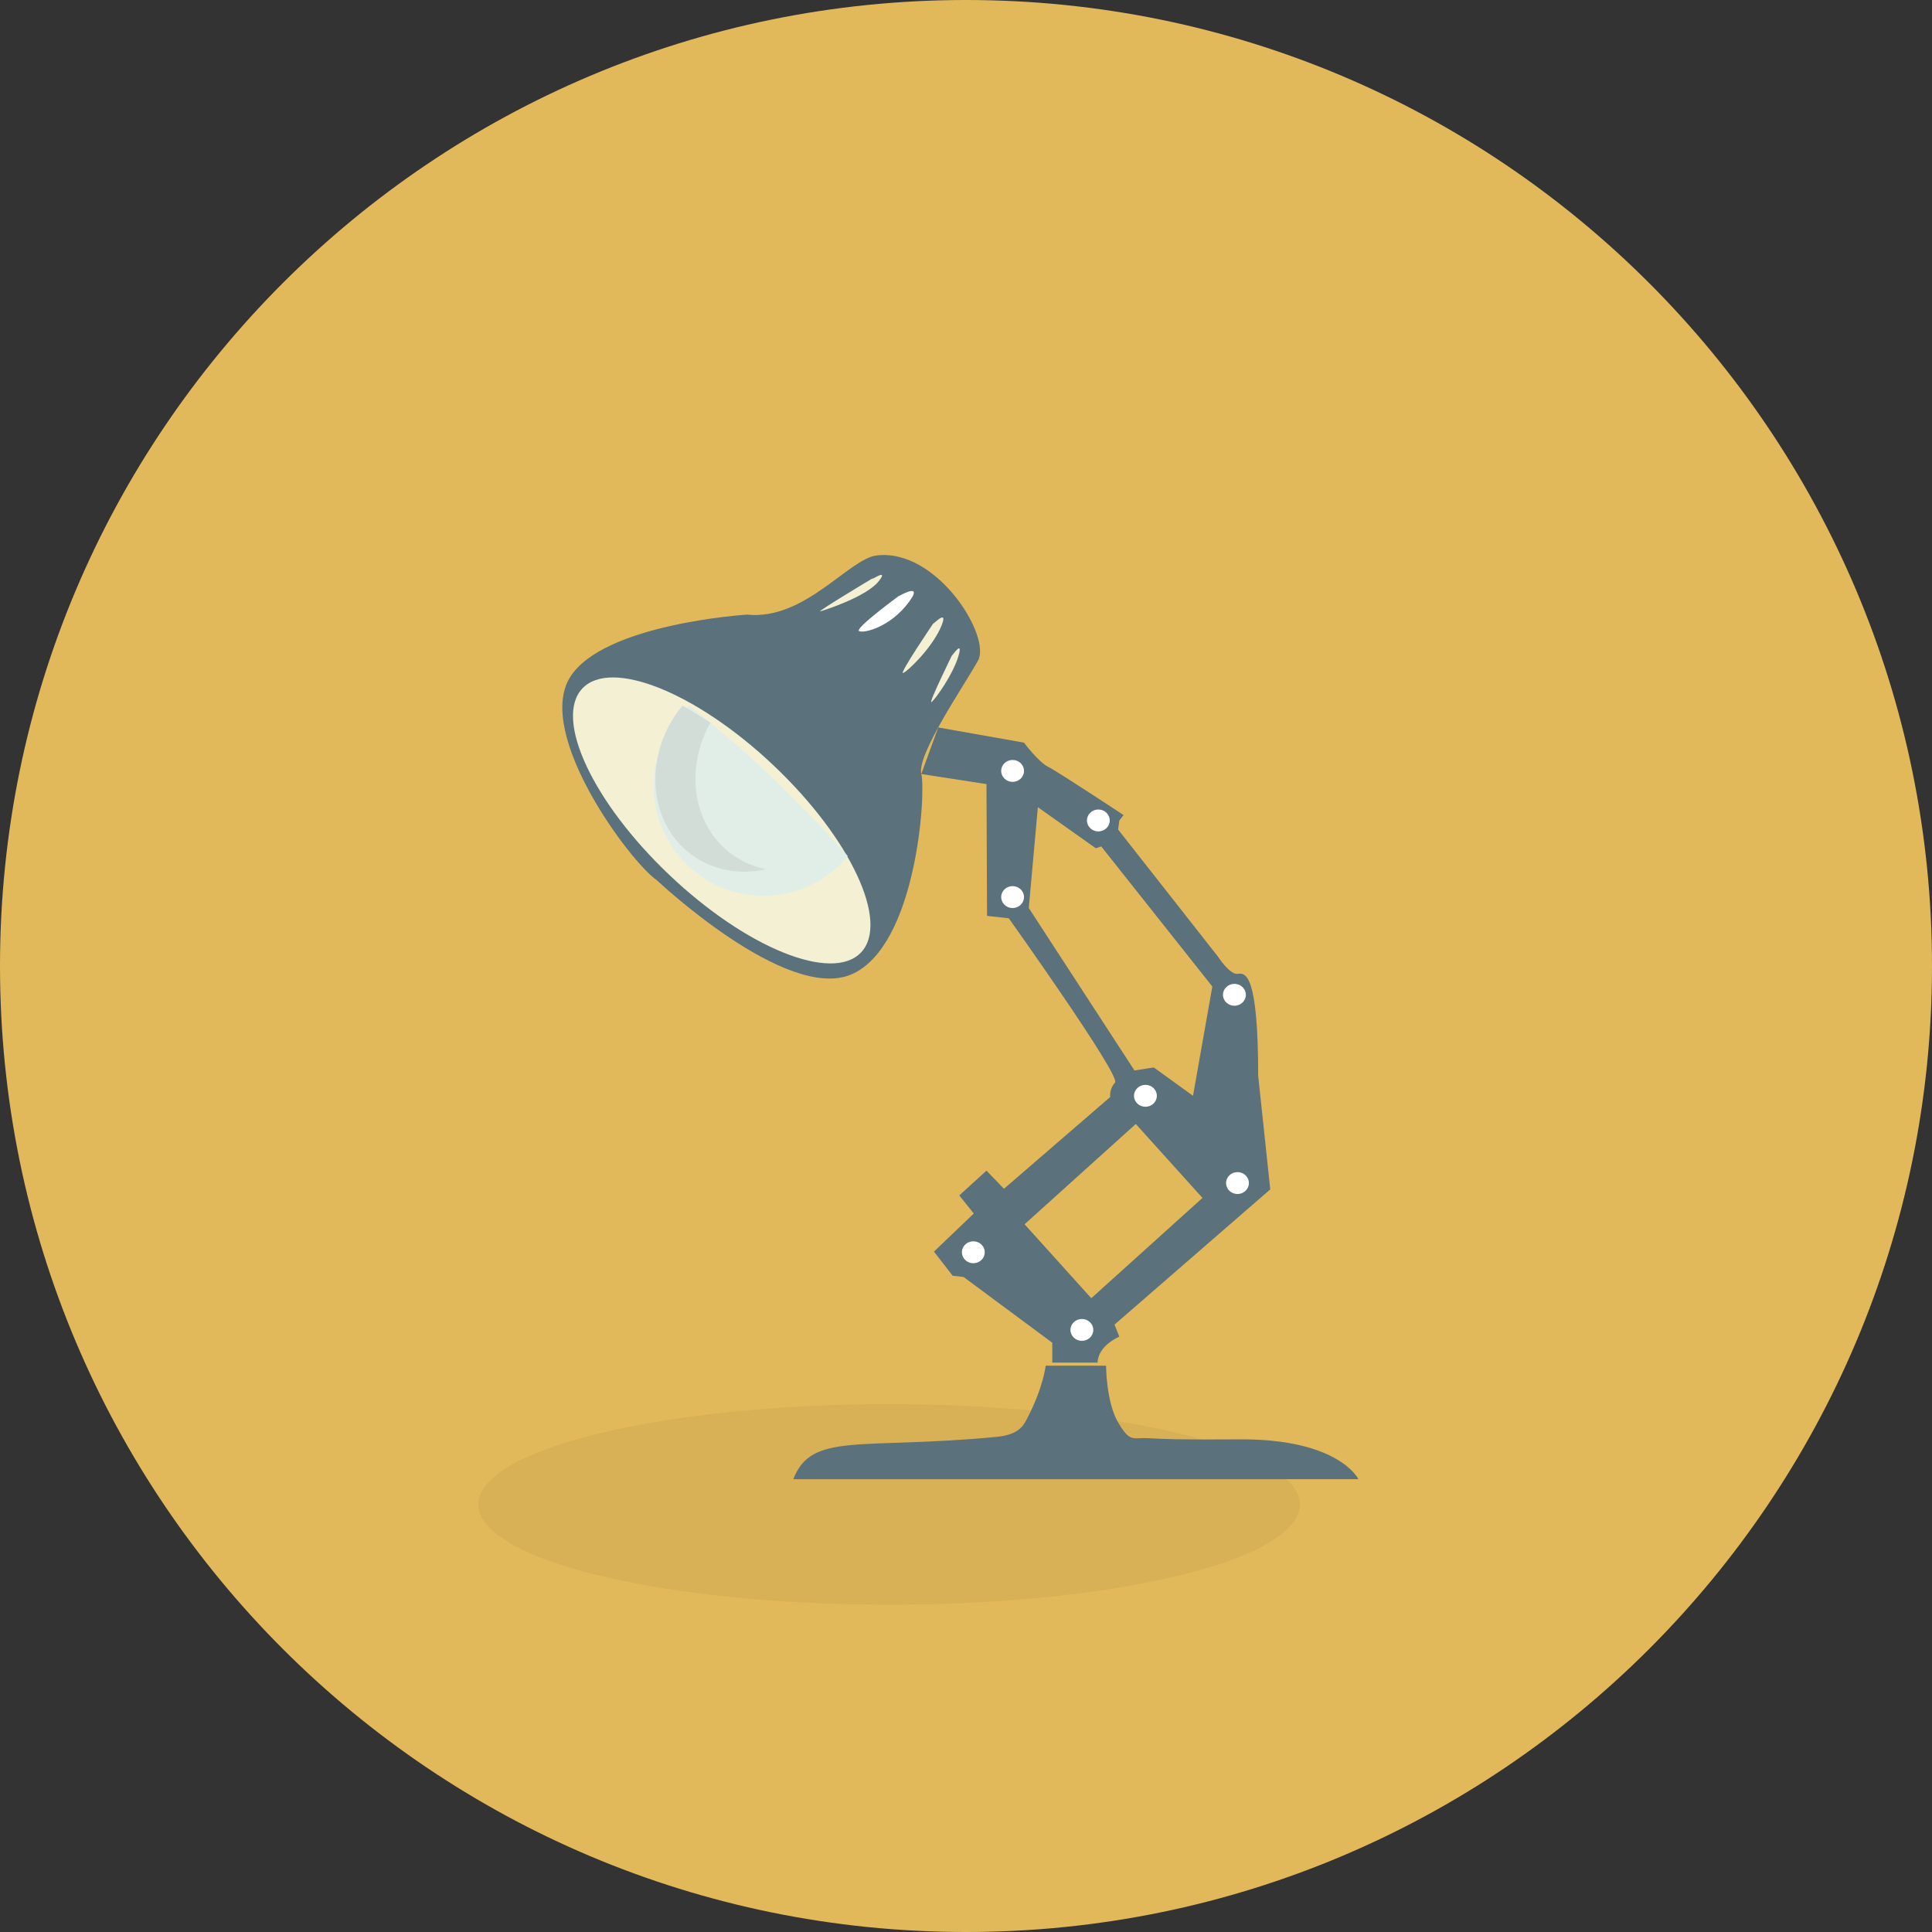 <?xml version="1.0" encoding="utf-8"?>
<!-- Generator: Adobe Illustrator 16.0.0, SVG Export Plug-In . SVG Version: 6.00 Build 0)  -->
<!DOCTYPE svg PUBLIC "-//W3C//DTD SVG 1.1//EN" "http://www.w3.org/Graphics/SVG/1.1/DTD/svg11.dtd">
<svg version="1.1" id="Calque_1" xmlns="http://www.w3.org/2000/svg" xmlns:xlink="http://www.w3.org/1999/xlink" x="0px" y="0px"
	 width="100px" height="100px" viewBox="0 0 100 100" enable-background="new 0 0 100 100" xml:space="preserve">
<rect x="0" y="0" width="100" height="100" fill="#333333" stroke="none"/>
<g id="Calque_14">
	<path fill="#E2B95A" d="M50,0c27.613,0,50,22.386,50,50s-22.387,50-50,50C22.386,100,0,77.614,0,50S22.386,0,50,0z"/>
</g>
<ellipse opacity="0.2" fill="#B28E46" enable-background="new    " cx="46.018" cy="77.871" rx="21.264" ry="5.191"/>
<g id="Calque_1_1_">
	<path display="none" fill="#324D5B" d="M50,0c27.613,0,50,22.386,50,50c0,27.615-22.387,50-50,50C22.386,100,0,77.615,0,50
		C0,22.387,22.386,0,50,0z"/>
</g>
<g id="lampe">
	<g id="pied">
		<g id="pied_articulé">
			<path fill="#5B717C" d="M48.562,37.653L53,38.438c0,0,0.75,1.004,1.25,1.252s3.906,2.498,3.906,2.498l-0.219,0.28l-0.062,0.47
				l5.156,6.562c0,0,0.625,0.969,1.031,0.906c0.404-0.063,1.06-0.031,1.062,5.281l0.625,5.875l-8.062,7l0.25,0.625
				c0,0-1.096,0.438-1.125,1.344h-2.346V69.5l-4.594-3.406l-0.562-0.062l-0.969-1.25l2.062-1.97l-0.75-0.938l1.407-1.281
				l0.905,0.938l5.5-4.75c0,0-0.062-0.406,0.25-0.75c0.312-0.346-5.5-8.5-5.5-8.5l-1.125-0.125l-0.03-6.821l-3.375-0.522
				L48.562,37.653z"/>
		</g>
		<g id="tête">
			<path fill="#5B717C" d="M45.375,28.75c-1.443,0.173-3.727,3.375-6.707,3.062c0,0-7.45,0.466-9.168,3.25
				c-1.812,2.938,3.125,9.562,4.5,10.5c0,0,6.688,6.312,10.062,4.875s3.875-9.375,3.625-10.375s2.25-4.625,2.938-5.875
				C51.312,32.937,48.5,28.375,45.375,28.75z"/>
		</g>

			<ellipse transform="matrix(-0.688 0.726 -0.726 -0.688 93.895 44.551)" fill="#F4F0D3" cx="37.369" cy="42.464" rx="3.912" ry="9.932"/>
		<g id="ampoule">
			<path fill="#E1EEE8" d="M35.604,44.803c-2.277-2.162-2.369-5.759-0.208-8.035c0.087-0.092,0.185-0.167,0.277-0.251
				c1.458,1.154,2.907,2.412,4.278,3.713c1.369,1.3,2.697,2.682,3.925,4.076c-0.079,0.096-0.15,0.197-0.237,0.289
				C41.477,46.872,37.879,46.965,35.604,44.803z"/>
			<path fill="#D3DDD8" d="M37.891,44.225c-2.036-1.482-2.468-4.415-1.119-6.821c-0.478-0.301-0.955-0.606-1.436-0.886
				c-0.078,0.095-0.162,0.183-0.236,0.285c-1.82,2.503-1.499,5.841,0.719,7.456c1.116,0.811,2.5,1.03,3.831,0.732
				C39.028,44.864,38.427,44.613,37.891,44.225z"/>
			<g id="ampoule_1_">
			</g>
		</g>
		<g id="socle">
			<path fill="#5B717C" d="M53.188,73.375c-0.199,0.386-0.414,0.886-1.625,1c-7.043,0.668-9.564-0.266-10.5,2.188h29.25
				c0,0-1-2.104-6.188-2.062c-3.281,0.026-3.914-0.021-4.75-0.062c-0.734-0.037-0.875,0.25-1.5-0.812s-0.625-2.938-0.625-2.938
				h-3.125C54.125,70.688,54,71.812,53.188,73.375z"/>
		</g>
		<g id="Calque_10">

				<rect x="53.724" y="60.086" transform="matrix(0.743 -0.67 0.67 0.743 -27.142 54.719)" fill="#E2B95A" width="7.747" height="5.151"/>
		</g>
		<g id="Calque_11">
			<polygon fill="#E2B95A" points="53.719,41.781 53.25,47 58.719,55.406 59.719,55.25 61.75,56.719 62.75,51.062 57,43.812
				56.719,43.906 			"/>
		</g>
		<g id="Calque_12">
			<ellipse fill="#FFFFFF" cx="52.412" cy="39.902" rx="0.591" ry="0.567"/>
			<ellipse fill="#FFFFFF" cx="52.412" cy="46.433" rx="0.591" ry="0.567"/>
			<ellipse fill="#FFFFFF" cx="63.893" cy="51.491" rx="0.592" ry="0.567"/>
			<ellipse fill="#FFFFFF" cx="64.052" cy="61.235" rx="0.591" ry="0.567"/>
			<ellipse fill="#FFFFFF" cx="59.287" cy="56.719" rx="0.591" ry="0.567"/>
			<ellipse fill="#FFFFFF" cx="50.379" cy="64.817" rx="0.592" ry="0.567"/>
			<ellipse fill="#FFFFFF" cx="55.998" cy="68.836" rx="0.591" ry="0.566"/>
			<ellipse fill="#FFFFFF" cx="56.85" cy="42.467" rx="0.59" ry="0.567"/>
		</g>
		<g id="Calque_13">
			<path fill="#FFFFFF" d="M46.542,30.833c-0.584,0.375,1.459-0.958,0.5,0.333s-2.314,1.625-2.574,1.5
				C44.208,32.541,46.542,30.833,46.542,30.833z"/>
			<path fill="#F4F0D3" d="M48.36,32.188c-0.391,0.498,0.815-0.889,0.367,0.208c-0.446,1.095-1.721,2.335-1.978,2.437
				C46.493,34.935,48.36,32.188,48.36,32.188z"/>
			<path fill="#F4F0D3" d="M49.309,33.846c-0.277,0.493,0.589-0.909,0.313,0.067c-0.273,0.974-1.209,2.28-1.408,2.426
				C48.014,36.487,49.309,33.846,49.309,33.846z"/>
			<path fill="#F4F0D3" d="M45.221,29.899c-0.444,0.35,0.891-0.616,0.264,0.182c-0.624,0.796-2.787,1.5-3.026,1.56
				C42.217,31.7,45.221,29.899,45.221,29.899z"/>
		</g>
	</g>
</g>
</svg>
